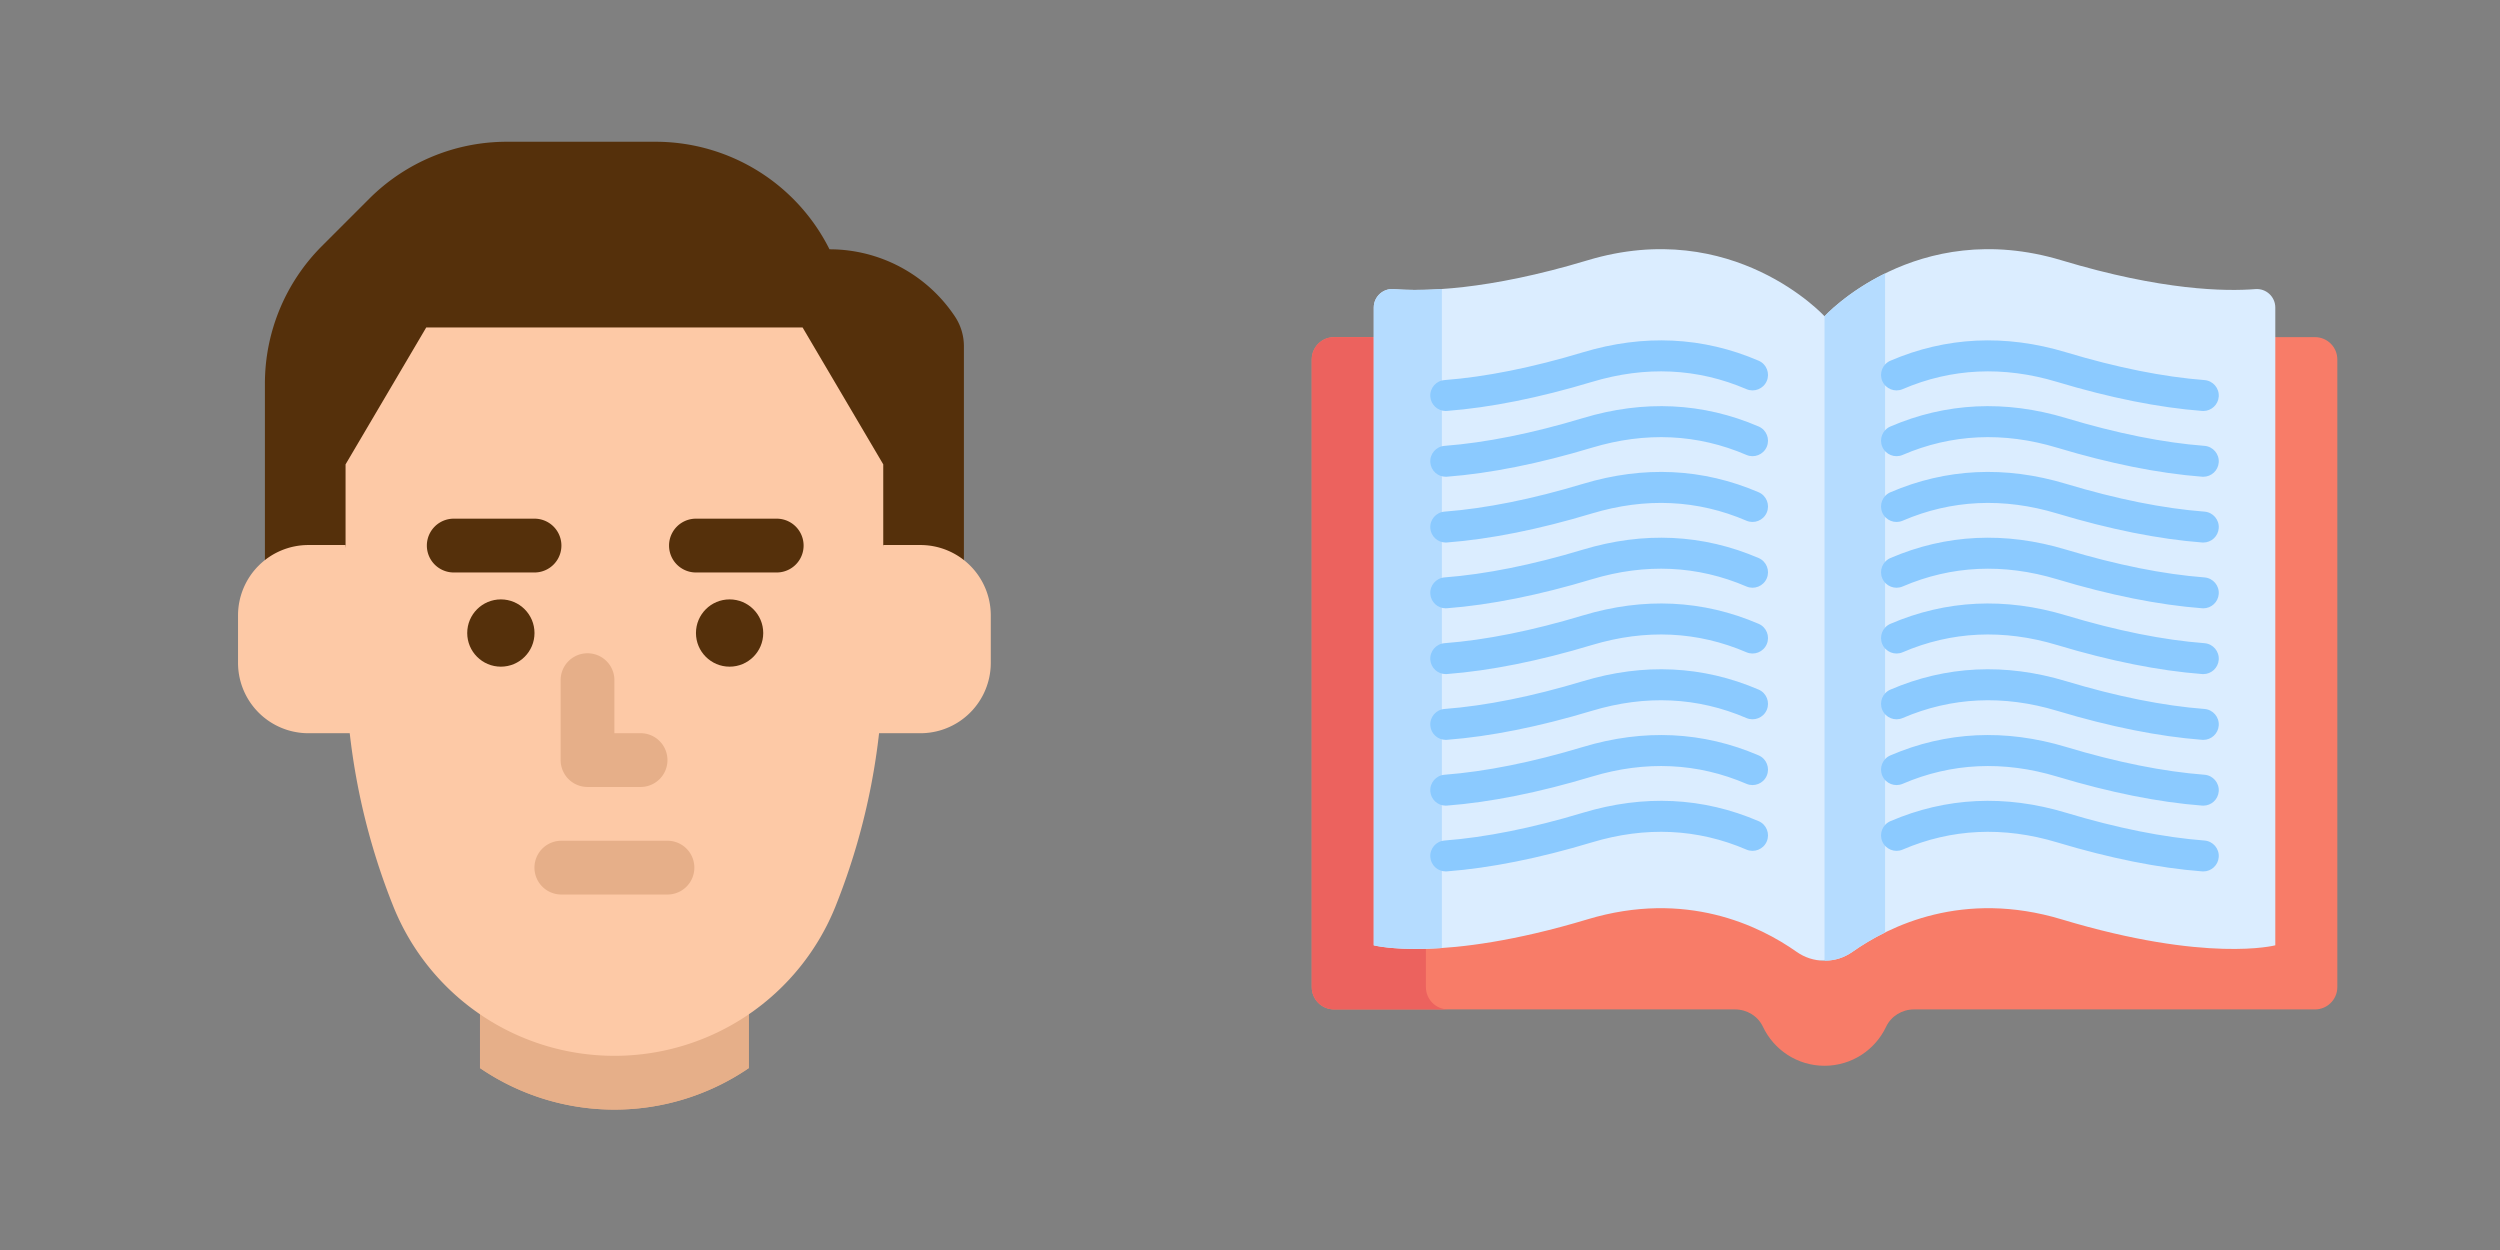 <?xml version="1.0" encoding="UTF-8" standalone="no"?>
<svg
   xmlns:dc="http://purl.org/dc/elements/1.1/"
   xmlns:cc="http://creativecommons.org/ns#"
   xmlns:rdf="http://www.w3.org/1999/02/22-rdf-syntax-ns#"
   xmlns:svg="http://www.w3.org/2000/svg"
   xmlns="http://www.w3.org/2000/svg"
   width="500"
   height="250"
   viewBox="0 0 132.292 66.146"
   version="1.1"
   id="svg8">
  <rect x="0" y="0" width="132.292" height="66.146" fill="#808080" stroke="none"/>
  <defs
     id="defs2">
    <rect
       x="36.784"
       y="5.919"
       width="39.32"
       height="36.784"
       id="rect8007" />
    <rect
       x="5.708"
       y="18.18"
       width="32.133"
       height="24.522"
       id="rect7100" />
    <rect
       x="65.957"
       y="3.382"
       width="49.045"
       height="48.622"
       id="rect5371" />
    <rect
       x="33.262"
       y="1.89"
       width="32.128"
       height="25.608"
       id="rect952" />
    <rect
       x="23.718"
       y="3.024"
       width="21.45"
       height="20.127"
       id="rect946" />
    <rect
       id="rect4359"
       height="25.608"
       width="32.128"
       y="1.89"
       x="33.262" />
    <rect
       id="rect7340"
       height="24.522"
       width="32.133"
       y="18.18"
       x="5.708" />
  </defs>
  <g
     transform="translate(-58.672,22.796)"
     id="g1562">
    <path
       d="m 98.297,30.23 v 3.493 c -0.014,0.011 -0.03,0.02 -0.044,0.03 A 12.608,12.608 0 0 1 84.071,33.722 v -3.493 z"
       fill="#e6af89"
       id="path1463"
       style="stroke-width:0.178" />
    <path
       d="m 98.297,30.23 v 3.493 c -0.014,0.011 -0.03,0.02 -0.044,0.03 A 12.608,12.608 0 0 1 84.071,33.722 v -3.493 z"
       fill="#e6af89"
       id="path1467"
       style="stroke-width:0.178" />
    <path
       d="M 72.69,10.313 V -2.495 a 10.294,10.294 0 0 1 3.015,-7.279 l 2.506,-2.506 a 10.294,10.294 0 0 1 7.279,-3.015 h 7.868 a 10.294,10.294 0 0 1 9.208,5.691 7.975,7.975 0 0 1 6.635,3.551 2.845,2.845 0 0 1 0.478,1.578 V 10.313 Z"
       fill="#55300b"
       id="path1473"
       style="stroke-width:0.178" />
    <path
       d="M 91.184,33.075 A 12.608,12.608 0 0 1 79.478,25.149 35.238,35.238 0 0 1 76.958,12.062 V 1.777 l 4.268,-7.243 h 19.917 l 4.268,7.243 V 12.062 a 35.238,35.238 0 0 1 -2.52,13.088 12.608,12.608 0 0 1 -11.706,7.925 z"
       fill="#fdc9a6"
       id="path1475"
       style="stroke-width:0.178" />
    <g
       fill="#55300b"
       id="g1485"
       transform="matrix(0.178,0,0,0.178,45.66,-25.254)">
      <path
         d="m 304,184 h -24 a 8,8 0 0 1 0,-16 h 24 a 8,8 0 0 1 0,16 z"
         id="path1477" />
      <circle
         cx="290"
         cy="202"
         r="10"
         id="circle1479" />
      <path
         d="m 232,184 h -24 a 8,8 0 0 1 0,-16 h 24 a 8,8 0 0 1 0,16 z"
         id="path1481" />
      <circle
         cx="222"
         cy="202"
         r="10"
         id="circle1483" />
    </g>
    <path
       d="M 94.029,24.539 H 88.339 a 1.423,1.423 0 0 1 0,-2.845 h 5.691 a 1.423,1.423 0 0 1 0,2.845 z"
       fill="#e6af89"
       id="path1487"
       style="stroke-width:0.178" />
    <path
       d="M 92.607,18.848 H 89.761 A 1.423,1.423 0 0 1 88.339,17.426 v -4.268 a 1.423,1.423 0 0 1 2.845,0 v 2.845 h 1.423 a 1.423,1.423 0 0 1 0,2.845 z"
       fill="#e6af89"
       id="path1489"
       style="stroke-width:0.178" />
    <path
       d="m 76.958,6.045 h -1.966 a 3.724,3.724 0 0 0 -3.724,3.724 v 2.51 a 3.724,3.724 0 0 0 0.393,1.666 3.724,3.724 0 0 0 3.331,2.059 h 3.389 z"
       fill="#fdc9a6"
       id="path1491"
       style="stroke-width:0.178" />
    <path
       d="m 105.411,6.045 h 1.966 a 3.724,3.724 0 0 1 3.724,3.724 v 2.51 a 3.724,3.724 0 0 1 -0.393,1.666 3.724,3.724 0 0 1 -3.331,2.059 h -3.389 z"
       fill="#fdc9a6"
       id="path1493"
       style="stroke-width:0.178" />
  </g>
  <g
     transform="matrix(0.106,0,0,0.106,69.412,7.655)"
     id="g1705">
    <path
       d="m 500.856,96.089 h -22.912 v 300.519 c 0,0 -30.804,8.972 -103.579,-12.96 -49.068,-14.788 -85.774,3.054 -104.483,16.247 -3.98,2.806 -8.708,7.446 -13.577,7.446 H 256 255.696 c -4.869,0 -9.598,-4.639 -13.577,-7.445 C 223.41,386.703 186.703,368.86 137.635,383.648 64.861,405.58 34.056,396.608 34.056,396.608 V 96.089 H 11.144 C 4.989,96.089 0,101.078 0,107.233 v 313.324 c 0,6.155 4.99,11.144 11.144,11.144 h 200.192 c 5.906,0 11.394,3.305 13.918,8.644 5.443,11.517 17.161,19.486 30.745,19.486 13.584,0 25.302,-7.969 30.745,-19.486 2.524,-5.34 8.012,-8.644 13.918,-8.644 h 200.192 c 6.155,0 11.144,-4.989 11.144,-11.144 V 107.233 C 512,101.078 507.01,96.089 500.856,96.089 Z"
       fill="#f87c68"
       id="path1627" />
    <g
       id="g1631">
      <path
         d="m 57.004,420.556 v -22.165 c -15.72,0.321 -22.946,-1.783 -22.946,-1.783 V 96.089 H 11.144 C 4.989,96.089 0,101.078 0,107.233 v 313.324 c 0,6.155 4.989,11.144 11.144,11.144 h 57.004 c -6.155,0 -11.144,-4.99 -11.144,-11.145 z"
         fill="#ec625e"
         id="path1629" />
    </g>
    <path
       d="M 471.08,72.106 C 456.235,73.297 424.541,72.867 374.364,57.745 301.59,35.812 256,85.658 256,85.658 l -7.94,10.431 v 300.19 l 7.94,10.656 v 0.407 h 0.303 c 4.87,0 9.599,-1.549 13.578,-4.355 18.709,-13.194 55.415,-31.035 104.483,-16.247 72.775,21.932 106.67,12.96 106.67,12.96 V 81.313 c 0,-5.387 -4.584,-9.638 -9.954,-9.207 z"
       fill="#dbedff"
       id="path1633" />
    <path
       d="M 286.225,64.285 C 266.782,73.873 256,85.658 256,85.658 l -7.94,10.431 v 300.19 l 7.94,10.656 v 0.407 h 0.303 c 4.87,0 9.599,-1.549 13.578,-4.355 4.451,-3.139 9.932,-6.538 16.344,-9.701 z"
       fill="#b5dcff"
       id="path1635" />
    <g
       id="g1639">
      <path
         d="m 445.1,132.951 c -0.199,0 -0.399,-0.007 -0.6,-0.023 -21.651,-1.662 -45.998,-6.533 -72.366,-14.48 -26.822,-8.085 -52.776,-6.87 -77.142,3.604 -3.921,1.686 -8.464,-0.128 -10.15,-4.047 -1.685,-3.921 0.127,-8.465 4.047,-10.15 27.799,-11.949 57.306,-13.361 87.703,-4.201 25.302,7.625 48.548,12.291 69.09,13.868 4.255,0.326 7.439,4.04 7.112,8.295 -0.31,4.053 -3.695,7.134 -7.694,7.134 z"
         fill="#8bcaff"
         id="path1637" />
    </g>
    <g
       id="g1643">
      <path
         d="m 445.1,165.788 c -0.199,0 -0.398,-0.007 -0.6,-0.023 -21.646,-1.66 -45.993,-6.532 -72.366,-14.48 -26.822,-8.084 -52.776,-6.871 -77.142,3.604 -3.921,1.685 -8.464,-0.127 -10.15,-4.047 -1.685,-3.921 0.127,-8.465 4.047,-10.15 27.799,-11.949 57.306,-13.362 87.703,-4.201 25.308,7.627 48.553,12.293 69.089,13.868 4.255,0.326 7.439,4.039 7.113,8.294 -0.309,4.054 -3.695,7.135 -7.694,7.135 z"
         fill="#8bcaff"
         id="path1641" />
    </g>
    <g
       id="g1647">
      <path
         d="m 445.1,329.976 c -0.199,0 -0.399,-0.007 -0.6,-0.023 -21.652,-1.662 -45.999,-6.534 -72.366,-14.481 -26.821,-8.082 -52.775,-6.869 -77.142,3.605 -3.921,1.686 -8.464,-0.128 -10.15,-4.047 -1.685,-3.921 0.127,-8.465 4.047,-10.15 27.799,-11.949 57.306,-13.363 87.703,-4.202 25.302,7.626 48.547,12.292 69.09,13.869 4.255,0.326 7.439,4.04 7.112,8.295 -0.31,4.053 -3.695,7.134 -7.694,7.134 z"
         fill="#8bcaff"
         id="path1645" />
    </g>
    <g
       id="g1651">
      <path
         d="m 445.1,362.814 c -0.199,0 -0.399,-0.007 -0.6,-0.023 -21.651,-1.662 -45.998,-6.533 -72.366,-14.48 -26.822,-8.084 -52.776,-6.87 -77.142,3.604 -3.921,1.685 -8.464,-0.128 -10.15,-4.047 -1.685,-3.921 0.127,-8.465 4.047,-10.15 27.799,-11.949 57.306,-13.361 87.703,-4.201 25.302,7.625 48.548,12.291 69.09,13.868 4.255,0.326 7.439,4.04 7.112,8.295 -0.31,4.052 -3.695,7.134 -7.694,7.134 z"
         fill="#8bcaff"
         id="path1649" />
    </g>
    <g
       id="g1655">
      <path
         d="m 445.1,198.626 c -0.199,0 -0.399,-0.007 -0.6,-0.023 -21.652,-1.662 -45.999,-6.534 -72.366,-14.481 -26.821,-8.082 -52.775,-6.869 -77.142,3.605 -3.921,1.685 -8.464,-0.128 -10.15,-4.047 -1.685,-3.921 0.127,-8.465 4.047,-10.15 27.799,-11.949 57.306,-13.363 87.703,-4.202 25.302,7.626 48.547,12.292 69.09,13.869 4.255,0.326 7.439,4.04 7.112,8.295 -0.31,4.053 -3.695,7.134 -7.694,7.134 z"
         fill="#8bcaff"
         id="path1653" />
    </g>
    <g
       id="g1659">
      <path
         d="m 445.1,264.301 c -0.198,0 -0.398,-0.007 -0.599,-0.022 -21.646,-1.661 -45.993,-6.533 -72.366,-14.481 -26.822,-8.084 -52.776,-6.87 -77.142,3.604 -3.921,1.686 -8.464,-0.128 -10.15,-4.047 -1.685,-3.921 0.127,-8.465 4.047,-10.15 27.799,-11.949 57.306,-13.362 87.703,-4.201 25.308,7.627 48.553,12.293 69.089,13.867 4.255,0.327 7.439,4.04 7.113,8.295 -0.31,4.052 -3.696,7.135 -7.695,7.135 z"
         fill="#8bcaff"
         id="path1657" />
    </g>
    <g
       id="g1663">
      <path
         d="m 445.1,231.464 c -0.199,0 -0.399,-0.007 -0.6,-0.023 -21.651,-1.662 -45.998,-6.533 -72.366,-14.48 -26.82,-8.083 -52.774,-6.872 -77.142,3.604 -3.921,1.685 -8.464,-0.128 -10.15,-4.047 -1.685,-3.921 0.127,-8.465 4.047,-10.15 27.799,-11.949 57.306,-13.363 87.703,-4.201 25.302,7.625 48.548,12.291 69.089,13.868 4.255,0.326 7.439,4.04 7.112,8.295 -0.309,4.052 -3.694,7.134 -7.693,7.134 z"
         fill="#8bcaff"
         id="path1661" />
    </g>
    <g
       id="g1667">
      <path
         d="m 445.1,297.138 c -0.198,0 -0.398,-0.007 -0.599,-0.022 -21.65,-1.661 -45.997,-6.533 -72.366,-14.481 -26.821,-8.083 -52.775,-6.87 -77.142,3.605 -3.921,1.686 -8.464,-0.127 -10.15,-4.047 -1.685,-3.921 0.127,-8.465 4.047,-10.15 27.799,-11.949 57.306,-13.364 87.703,-4.202 25.304,7.626 48.549,12.292 69.089,13.867 4.255,0.327 7.439,4.04 7.113,8.295 -0.31,4.053 -3.696,7.135 -7.695,7.135 z"
         fill="#8bcaff"
         id="path1665" />
    </g>
    <path
       d="M 40.92,72.106 C 55.765,73.297 87.459,72.867 137.636,57.745 210.41,35.812 256,85.658 256,85.658 v 321.684 h -0.304 c -4.869,0 -9.598,-1.549 -13.578,-4.355 -18.709,-13.194 -55.415,-31.035 -104.483,-16.248 -72.775,21.932 -106.67,12.96 -106.67,12.96 V 81.313 c 0.001,-5.387 4.585,-9.638 9.955,-9.207 z"
       fill="#dbedff"
       id="path1669" />
    <path
       d="M 64.962,72.061 C 54.5,72.772 46.513,72.554 40.92,72.106 c -5.37,-0.431 -9.954,3.82 -9.954,9.207 v 318.386 c 0,0 11.038,2.909 33.996,1.352 z"
       fill="#b5dcff"
       id="path1671" />
    <g
       id="g1675">
      <path
         d="m 66.9,132.951 c -3.999,0 -7.384,-3.081 -7.695,-7.135 -0.327,-4.255 2.858,-7.969 7.112,-8.295 20.542,-1.577 43.787,-6.243 69.09,-13.868 30.398,-9.162 59.905,-7.748 87.703,4.201 3.92,1.685 5.732,6.229 4.047,10.15 -1.685,3.921 -6.229,5.731 -10.15,4.047 -24.366,-10.475 -50.32,-11.686 -77.142,-3.604 -26.367,7.947 -50.714,12.818 -72.366,14.48 -0.2,0.017 -0.401,0.024 -0.599,0.024 z"
         fill="#8bcaff"
         id="path1673" />
    </g>
    <g
       id="g1679">
      <path
         d="m 66.9,165.788 c -3.999,0 -7.385,-3.082 -7.695,-7.136 -0.326,-4.255 2.858,-7.968 7.113,-8.294 20.537,-1.575 43.782,-6.241 69.089,-13.868 30.398,-9.162 59.905,-7.748 87.703,4.201 3.92,1.685 5.732,6.229 4.047,10.15 -1.685,3.921 -6.229,5.732 -10.15,4.047 -24.366,-10.476 -50.32,-11.685 -77.142,-3.604 -26.373,7.948 -50.72,12.82 -72.366,14.48 -0.201,0.017 -0.401,0.024 -0.599,0.024 z"
         fill="#8bcaff"
         id="path1677" />
    </g>
    <g
       id="g1683">
      <path
         d="m 66.9,329.976 c -3.999,0 -7.384,-3.082 -7.695,-7.135 -0.327,-4.255 2.858,-7.969 7.112,-8.295 20.543,-1.577 43.788,-6.243 69.089,-13.869 30.397,-9.16 59.905,-7.747 87.703,4.202 3.92,1.685 5.732,6.229 4.047,10.15 -1.685,3.92 -6.229,5.732 -10.15,4.047 -24.366,-10.474 -50.321,-11.688 -77.142,-3.605 -26.366,7.947 -50.713,12.819 -72.366,14.481 -0.199,0.017 -0.4,0.024 -0.598,0.024 z"
         fill="#8bcaff"
         id="path1681" />
    </g>
    <g
       id="g1687">
      <path
         d="m 66.9,362.814 c -3.999,0 -7.384,-3.082 -7.695,-7.135 -0.327,-4.255 2.858,-7.969 7.112,-8.295 20.542,-1.577 43.787,-6.243 69.09,-13.868 30.398,-9.162 59.905,-7.748 87.703,4.201 3.92,1.685 5.732,6.229 4.047,10.15 -1.685,3.921 -6.229,5.731 -10.15,4.047 -24.366,-10.476 -50.32,-11.685 -77.142,-3.604 -26.367,7.947 -50.714,12.818 -72.366,14.48 -0.2,0.016 -0.401,0.024 -0.599,0.024 z"
         fill="#8bcaff"
         id="path1685" />
    </g>
    <g
       id="g1691">
      <path
         d="m 66.9,198.626 c -3.999,0 -7.384,-3.082 -7.695,-7.135 -0.327,-4.255 2.858,-7.969 7.112,-8.295 20.543,-1.577 43.788,-6.243 69.089,-13.869 30.397,-9.16 59.905,-7.747 87.703,4.202 3.92,1.685 5.732,6.229 4.047,10.15 -1.685,3.92 -6.229,5.732 -10.15,4.047 -24.366,-10.474 -50.321,-11.688 -77.142,-3.605 -26.366,7.947 -50.713,12.819 -72.366,14.481 -0.199,0.017 -0.4,0.024 -0.598,0.024 z"
         fill="#8bcaff"
         id="path1689" />
    </g>
    <g
       id="g1695">
      <path
         d="m 66.9,264.301 c -3.999,0 -7.385,-3.082 -7.695,-7.136 -0.326,-4.255 2.858,-7.968 7.113,-8.295 20.537,-1.574 43.782,-6.24 69.089,-13.867 30.398,-9.163 59.905,-7.748 87.703,4.201 3.92,1.685 5.732,6.229 4.047,10.15 -1.685,3.921 -6.229,5.733 -10.15,4.047 -24.366,-10.476 -50.32,-11.685 -77.142,-3.604 -26.373,7.948 -50.72,12.82 -72.366,14.481 -0.201,0.016 -0.401,0.023 -0.599,0.023 z"
         fill="#8bcaff"
         id="path1693" />
    </g>
    <g
       id="g1699">
      <path
         d="m 66.9,231.464 c -3.999,0 -7.384,-3.081 -7.695,-7.135 -0.327,-4.255 2.858,-7.969 7.112,-8.295 20.542,-1.577 43.787,-6.243 69.09,-13.868 30.397,-9.162 59.905,-7.749 87.703,4.201 3.92,1.685 5.732,6.229 4.047,10.15 -1.685,3.921 -6.229,5.732 -10.15,4.047 -24.367,-10.476 -50.321,-11.686 -77.141,-3.604 -26.367,7.947 -50.715,12.818 -72.366,14.48 -0.201,0.017 -0.402,0.024 -0.6,0.024 z"
         fill="#8bcaff"
         id="path1697" />
    </g>
    <g
       id="g1703">
      <path
         d="m 66.9,297.138 c -3.999,0 -7.385,-3.081 -7.695,-7.136 -0.326,-4.255 2.858,-7.968 7.113,-8.295 20.54,-1.575 43.785,-6.241 69.089,-13.867 30.397,-9.16 59.905,-7.747 87.703,4.202 3.92,1.685 5.732,6.229 4.047,10.15 -1.685,3.921 -6.229,5.733 -10.15,4.047 -24.366,-10.474 -50.321,-11.687 -77.142,-3.605 -26.369,7.948 -50.716,12.82 -72.366,14.481 -0.201,0.016 -0.401,0.023 -0.599,0.023 z"
         fill="#8bcaff"
         id="path1701" />
    </g>
  </g>
</svg>
